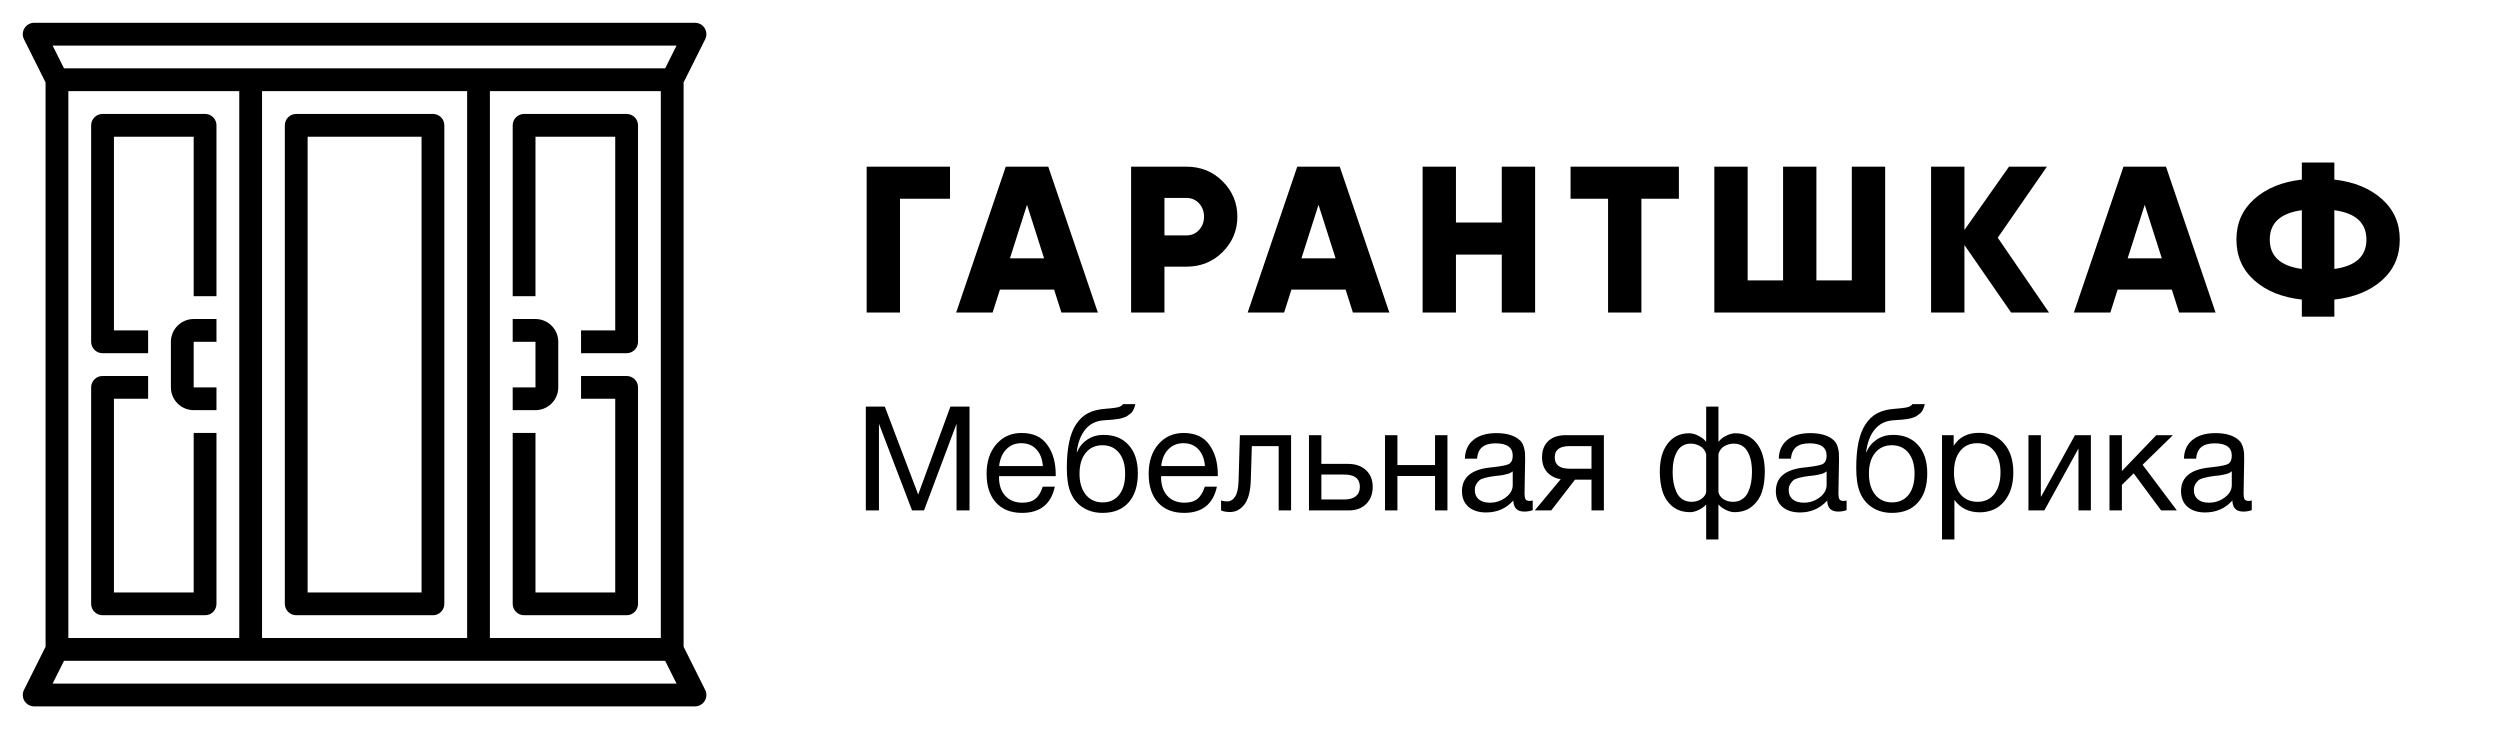 <svg width="240" height="70" viewBox="0 0 240 70" fill="none" xmlns="http://www.w3.org/2000/svg">
<g clip-path="url(#clip0_67_142)">
<path d="M83.12 39.032H84.94L88.146 47.474L91.24 39.032H93.074V49H91.828V40.684L88.706 49H87.558L84.38 40.684V49H83.12V39.032ZM101.265 46.718C100.901 48.398 99.851 49.238 98.115 49.238C97.051 49.238 96.216 48.907 95.609 48.244C95.012 47.581 94.713 46.662 94.713 45.486C94.713 44.319 95.021 43.377 95.637 42.658C96.263 41.93 97.075 41.566 98.073 41.566C99.184 41.566 100.005 41.944 100.537 42.7C101.079 43.447 101.349 44.394 101.349 45.542V45.71H95.917L95.903 45.794C95.903 46.559 96.104 47.161 96.505 47.6C96.907 48.039 97.457 48.258 98.157 48.258C98.68 48.258 99.091 48.137 99.389 47.894C99.697 47.651 99.935 47.259 100.103 46.718H101.265ZM100.117 44.744C100.061 44.053 99.851 43.517 99.487 43.134C99.123 42.742 98.643 42.546 98.045 42.546C97.467 42.546 96.986 42.742 96.603 43.134C96.221 43.526 95.992 44.063 95.917 44.744H100.117ZM103.283 40.768C103.6 40.273 103.983 39.909 104.431 39.676C104.879 39.433 105.448 39.289 106.139 39.242C106.914 39.186 107.385 39.111 107.553 39.018C107.665 38.962 107.749 38.887 107.805 38.794H108.995C108.967 38.943 108.925 39.079 108.869 39.2C108.822 39.321 108.766 39.429 108.701 39.522C108.645 39.606 108.561 39.685 108.449 39.76C108.346 39.835 108.258 39.9 108.183 39.956C108.108 40.003 107.996 40.049 107.847 40.096C107.707 40.133 107.595 40.166 107.511 40.194C107.427 40.213 107.296 40.231 107.119 40.25C106.951 40.269 106.83 40.283 106.755 40.292C106.68 40.301 106.545 40.311 106.349 40.32C106.153 40.329 106.027 40.339 105.971 40.348C105.206 40.404 104.608 40.703 104.179 41.244C103.75 41.776 103.479 42.49 103.367 43.386H103.409C103.614 42.891 103.941 42.495 104.389 42.196C104.837 41.897 105.355 41.748 105.943 41.748C106.97 41.748 107.772 42.075 108.351 42.728C108.939 43.372 109.233 44.277 109.233 45.444C109.233 46.648 108.934 47.581 108.337 48.244C107.749 48.907 106.918 49.238 105.845 49.238C104.968 49.238 104.226 48.981 103.619 48.468C103.012 47.945 102.639 47.199 102.499 46.228C102.443 45.836 102.415 45.397 102.415 44.912C102.415 43.036 102.704 41.655 103.283 40.768ZM103.633 45.486C103.633 46.307 103.829 46.97 104.221 47.474C104.622 47.978 105.168 48.23 105.859 48.23C106.531 48.23 107.058 47.987 107.441 47.502C107.824 47.017 108.015 46.34 108.015 45.472C108.015 44.623 107.819 43.955 107.427 43.47C107.035 42.985 106.503 42.742 105.831 42.742C105.159 42.742 104.622 42.989 104.221 43.484C103.829 43.969 103.633 44.637 103.633 45.486ZM116.824 46.718C116.46 48.398 115.41 49.238 113.674 49.238C112.61 49.238 111.775 48.907 111.168 48.244C110.571 47.581 110.272 46.662 110.272 45.486C110.272 44.319 110.58 43.377 111.196 42.658C111.821 41.93 112.633 41.566 113.632 41.566C114.743 41.566 115.564 41.944 116.096 42.7C116.637 43.447 116.908 44.394 116.908 45.542V45.71H111.476L111.462 45.794C111.462 46.559 111.663 47.161 112.064 47.6C112.465 48.039 113.016 48.258 113.716 48.258C114.239 48.258 114.649 48.137 114.948 47.894C115.256 47.651 115.494 47.259 115.662 46.718H116.824ZM115.676 44.744C115.62 44.053 115.41 43.517 115.046 43.134C114.682 42.742 114.201 42.546 113.604 42.546C113.025 42.546 112.545 42.742 112.162 43.134C111.779 43.526 111.551 44.063 111.476 44.744H115.676ZM123.943 41.776V49H122.753V42.826H120.177L120.079 46.018C120.051 47.119 119.851 47.917 119.477 48.412C119.104 48.907 118.637 49.154 118.077 49.154C117.732 49.154 117.447 49.103 117.223 49V48.034C117.345 48.099 117.555 48.132 117.853 48.132C118.133 48.132 118.371 47.983 118.567 47.684C118.773 47.376 118.885 46.863 118.903 46.144L119.029 41.776H123.943ZM131.135 45.136C131.564 45.528 131.779 46.065 131.779 46.746C131.779 47.427 131.569 47.973 131.149 48.384C130.738 48.795 130.183 49 129.483 49H125.661V41.776H126.851V44.534H129.427C130.136 44.534 130.705 44.735 131.135 45.136ZM129.049 45.556H126.851V47.95H129.049C129.534 47.95 129.903 47.847 130.155 47.642C130.416 47.427 130.547 47.129 130.547 46.746C130.547 45.953 130.047 45.556 129.049 45.556ZM134.152 49H132.962V41.776H134.152V44.646H137.764V41.776H138.954V49H137.764V45.696H134.152V49ZM147.14 48.048V48.972C146.897 49.065 146.626 49.112 146.328 49.112C145.646 49.112 145.296 48.757 145.278 48.048C144.596 48.813 143.724 49.196 142.66 49.196C141.95 49.196 141.386 49.014 140.966 48.65C140.555 48.286 140.35 47.787 140.35 47.152C140.35 45.864 141.204 45.113 142.912 44.898C143.024 44.879 143.187 44.861 143.402 44.842C144.214 44.749 144.713 44.641 144.9 44.52C145.114 44.371 145.222 44.114 145.222 43.75C145.222 42.957 144.676 42.56 143.584 42.56C143.024 42.56 142.599 42.677 142.31 42.91C142.02 43.134 141.848 43.507 141.792 44.03H140.63C140.648 43.255 140.924 42.653 141.456 42.224C141.988 41.795 142.72 41.58 143.654 41.58C144.671 41.58 145.427 41.813 145.922 42.28C146.08 42.429 146.197 42.625 146.272 42.868C146.346 43.111 146.388 43.311 146.398 43.47C146.407 43.619 146.412 43.848 146.412 44.156C146.412 44.511 146.402 45.047 146.384 45.766C146.365 46.485 146.356 47.021 146.356 47.376C146.356 47.637 146.388 47.824 146.454 47.936C146.528 48.039 146.659 48.09 146.846 48.09C146.92 48.09 147.018 48.076 147.14 48.048ZM145.222 45.248C145.138 45.313 145.049 45.369 144.956 45.416C144.862 45.463 144.741 45.5 144.592 45.528C144.452 45.556 144.354 45.579 144.298 45.598C144.251 45.607 144.13 45.626 143.934 45.654C143.738 45.673 143.635 45.682 143.626 45.682C143.336 45.719 143.145 45.747 143.052 45.766C142.968 45.775 142.8 45.813 142.548 45.878C142.305 45.943 142.132 46.018 142.03 46.102C141.927 46.186 141.824 46.312 141.722 46.48C141.628 46.639 141.582 46.83 141.582 47.054C141.582 47.427 141.708 47.721 141.96 47.936C142.221 48.151 142.576 48.258 143.024 48.258C143.593 48.258 144.102 48.09 144.55 47.754C144.998 47.418 145.222 47.021 145.222 46.564V45.248ZM153.973 49H152.783V46.046H151.201L148.919 49H147.337L149.829 46.004C149.297 45.92 148.863 45.696 148.527 45.332C148.201 44.959 148.037 44.483 148.037 43.904C148.037 43.232 148.238 42.709 148.639 42.336C149.041 41.963 149.596 41.776 150.305 41.776H153.973V49ZM152.783 42.826H150.683C149.731 42.826 149.255 43.185 149.255 43.904C149.255 44.632 149.731 44.996 150.683 44.996H152.783V42.826ZM169.421 45.276C169.421 45.995 169.333 46.634 169.155 47.194C168.978 47.754 168.661 48.225 168.203 48.608C167.755 48.981 167.191 49.168 166.509 49.168C166.248 49.168 165.968 49.093 165.669 48.944C165.371 48.795 165.147 48.631 164.997 48.454H164.969V51.786H163.793V48.454H163.765C163.616 48.631 163.392 48.795 163.093 48.944C162.795 49.093 162.515 49.168 162.253 49.168C161.572 49.168 161.003 48.981 160.545 48.608C160.097 48.225 159.785 47.754 159.607 47.194C159.43 46.634 159.341 45.995 159.341 45.276C159.341 44.137 159.593 43.241 160.097 42.588C160.601 41.925 161.287 41.594 162.155 41.594C162.454 41.594 162.757 41.678 163.065 41.846C163.383 42.005 163.611 42.182 163.751 42.378H163.793V39.032H164.969V42.378H165.011C165.151 42.182 165.375 42.005 165.683 41.846C166.001 41.678 166.309 41.594 166.607 41.594C167.475 41.594 168.161 41.925 168.665 42.588C169.169 43.241 169.421 44.137 169.421 45.276ZM168.189 45.304C168.189 44.473 168.045 43.815 167.755 43.33C167.466 42.835 167.027 42.588 166.439 42.588C166.131 42.588 165.833 42.667 165.543 42.826C165.263 42.985 165.072 43.241 164.969 43.596V47.236C165.016 47.497 165.17 47.721 165.431 47.908C165.702 48.085 166.015 48.174 166.369 48.174C166.715 48.174 167.009 48.09 167.251 47.922C167.503 47.754 167.695 47.525 167.825 47.236C167.956 46.937 168.049 46.634 168.105 46.326C168.161 46.009 168.189 45.668 168.189 45.304ZM163.793 47.236V43.596C163.691 43.241 163.495 42.985 163.205 42.826C162.925 42.667 162.631 42.588 162.323 42.588C161.735 42.588 161.297 42.835 161.007 43.33C160.718 43.815 160.573 44.473 160.573 45.304C160.573 45.668 160.601 46.009 160.657 46.326C160.713 46.634 160.807 46.937 160.937 47.236C161.068 47.525 161.255 47.754 161.497 47.922C161.749 48.09 162.048 48.174 162.393 48.174C162.748 48.174 163.056 48.085 163.317 47.908C163.588 47.721 163.747 47.497 163.793 47.236ZM177.273 48.048V48.972C177.03 49.065 176.759 49.112 176.461 49.112C175.779 49.112 175.429 48.757 175.411 48.048C174.729 48.813 173.857 49.196 172.793 49.196C172.083 49.196 171.519 49.014 171.099 48.65C170.688 48.286 170.483 47.787 170.483 47.152C170.483 45.864 171.337 45.113 173.045 44.898C173.157 44.879 173.32 44.861 173.535 44.842C174.347 44.749 174.846 44.641 175.033 44.52C175.247 44.371 175.355 44.114 175.355 43.75C175.355 42.957 174.809 42.56 173.717 42.56C173.157 42.56 172.732 42.677 172.443 42.91C172.153 43.134 171.981 43.507 171.925 44.03H170.763C170.781 43.255 171.057 42.653 171.589 42.224C172.121 41.795 172.853 41.58 173.787 41.58C174.804 41.58 175.56 41.813 176.055 42.28C176.213 42.429 176.33 42.625 176.405 42.868C176.479 43.111 176.521 43.311 176.531 43.47C176.54 43.619 176.545 43.848 176.545 44.156C176.545 44.511 176.535 45.047 176.517 45.766C176.498 46.485 176.489 47.021 176.489 47.376C176.489 47.637 176.521 47.824 176.587 47.936C176.661 48.039 176.792 48.09 176.979 48.09C177.053 48.09 177.151 48.076 177.273 48.048ZM175.355 45.248C175.271 45.313 175.182 45.369 175.089 45.416C174.995 45.463 174.874 45.5 174.725 45.528C174.585 45.556 174.487 45.579 174.431 45.598C174.384 45.607 174.263 45.626 174.067 45.654C173.871 45.673 173.768 45.682 173.759 45.682C173.469 45.719 173.278 45.747 173.185 45.766C173.101 45.775 172.933 45.813 172.681 45.878C172.438 45.943 172.265 46.018 172.163 46.102C172.06 46.186 171.957 46.312 171.855 46.48C171.761 46.639 171.715 46.83 171.715 47.054C171.715 47.427 171.841 47.721 172.093 47.936C172.354 48.151 172.709 48.258 173.157 48.258C173.726 48.258 174.235 48.09 174.683 47.754C175.131 47.418 175.355 47.021 175.355 46.564V45.248ZM179.066 40.768C179.383 40.273 179.766 39.909 180.214 39.676C180.662 39.433 181.231 39.289 181.922 39.242C182.697 39.186 183.168 39.111 183.336 39.018C183.448 38.962 183.532 38.887 183.588 38.794H184.778C184.75 38.943 184.708 39.079 184.652 39.2C184.605 39.321 184.549 39.429 184.484 39.522C184.428 39.606 184.344 39.685 184.232 39.76C184.129 39.835 184.041 39.9 183.966 39.956C183.891 40.003 183.779 40.049 183.63 40.096C183.49 40.133 183.378 40.166 183.294 40.194C183.21 40.213 183.079 40.231 182.902 40.25C182.734 40.269 182.613 40.283 182.538 40.292C182.463 40.301 182.328 40.311 182.132 40.32C181.936 40.329 181.81 40.339 181.754 40.348C180.989 40.404 180.391 40.703 179.962 41.244C179.533 41.776 179.262 42.49 179.15 43.386H179.192C179.397 42.891 179.724 42.495 180.172 42.196C180.62 41.897 181.138 41.748 181.726 41.748C182.753 41.748 183.555 42.075 184.134 42.728C184.722 43.372 185.016 44.277 185.016 45.444C185.016 46.648 184.717 47.581 184.12 48.244C183.532 48.907 182.701 49.238 181.628 49.238C180.751 49.238 180.009 48.981 179.402 48.468C178.795 47.945 178.422 47.199 178.282 46.228C178.226 45.836 178.198 45.397 178.198 44.912C178.198 43.036 178.487 41.655 179.066 40.768ZM179.416 45.486C179.416 46.307 179.612 46.97 180.004 47.474C180.405 47.978 180.951 48.23 181.642 48.23C182.314 48.23 182.841 47.987 183.224 47.502C183.607 47.017 183.798 46.34 183.798 45.472C183.798 44.623 183.602 43.955 183.21 43.47C182.818 42.985 182.286 42.742 181.614 42.742C180.942 42.742 180.405 42.989 180.004 43.484C179.612 43.969 179.416 44.637 179.416 45.486ZM187.553 41.776V42.798C188.076 41.967 188.888 41.552 189.989 41.552C190.997 41.552 191.795 41.893 192.383 42.574C192.98 43.255 193.279 44.179 193.279 45.346C193.279 46.513 192.985 47.446 192.397 48.146C191.818 48.837 191.034 49.182 190.045 49.182C189.009 49.182 188.202 48.785 187.623 47.992V51.786H186.433V41.776H187.553ZM189.807 42.546C189.116 42.546 188.57 42.798 188.169 43.302C187.777 43.797 187.581 44.483 187.581 45.36C187.581 46.237 187.782 46.928 188.183 47.432C188.594 47.927 189.149 48.174 189.849 48.174C190.53 48.174 191.067 47.922 191.459 47.418C191.851 46.914 192.047 46.228 192.047 45.36C192.047 44.483 191.846 43.797 191.445 43.302C191.053 42.798 190.507 42.546 189.807 42.546ZM196.258 49H194.732V41.776H195.922V47.67H195.95L199.198 41.776H200.724V49H199.534V43.106H199.506L196.258 49ZM208.979 49H207.467L204.835 45.444L203.701 46.55V49H202.511V41.776H203.701V45.22L207.005 41.776H208.601L205.689 44.618L208.979 49ZM216.169 48.048V48.972C215.926 49.065 215.656 49.112 215.357 49.112C214.676 49.112 214.326 48.757 214.307 48.048C213.626 48.813 212.753 49.196 211.689 49.196C210.98 49.196 210.415 49.014 209.995 48.65C209.584 48.286 209.379 47.787 209.379 47.152C209.379 45.864 210.233 45.113 211.941 44.898C212.053 44.879 212.216 44.861 212.431 44.842C213.243 44.749 213.742 44.641 213.929 44.52C214.144 44.371 214.251 44.114 214.251 43.75C214.251 42.957 213.705 42.56 212.613 42.56C212.053 42.56 211.628 42.677 211.339 42.91C211.05 43.134 210.877 43.507 210.821 44.03H209.659C209.678 43.255 209.953 42.653 210.485 42.224C211.017 41.795 211.75 41.58 212.683 41.58C213.7 41.58 214.456 41.813 214.951 42.28C215.11 42.429 215.226 42.625 215.301 42.868C215.376 43.111 215.418 43.311 215.427 43.47C215.436 43.619 215.441 43.848 215.441 44.156C215.441 44.511 215.432 45.047 215.413 45.766C215.394 46.485 215.385 47.021 215.385 47.376C215.385 47.637 215.418 47.824 215.483 47.936C215.558 48.039 215.688 48.09 215.875 48.09C215.95 48.09 216.048 48.076 216.169 48.048ZM214.251 45.248C214.167 45.313 214.078 45.369 213.985 45.416C213.892 45.463 213.77 45.5 213.621 45.528C213.481 45.556 213.383 45.579 213.327 45.598C213.28 45.607 213.159 45.626 212.963 45.654C212.767 45.673 212.664 45.682 212.655 45.682C212.366 45.719 212.174 45.747 212.081 45.766C211.997 45.775 211.829 45.813 211.577 45.878C211.334 45.943 211.162 46.018 211.059 46.102C210.956 46.186 210.854 46.312 210.751 46.48C210.658 46.639 210.611 46.83 210.611 47.054C210.611 47.427 210.737 47.721 210.989 47.936C211.25 48.151 211.605 48.258 212.053 48.258C212.622 48.258 213.131 48.09 213.579 47.754C214.027 47.418 214.251 47.021 214.251 46.564V45.248Z" fill="#000000"/>
<path d="M83.2 16H91.2V19.08H86.4V30H83.2V16ZM105.393 30H101.893L101.193 27.8H95.993L95.293 30H91.793L96.553 16H100.633L105.393 30ZM98.593 19.66L96.953 24.8H100.233L98.593 19.66ZM108.587 16H113.887C115.273 16 116.433 16.467 117.367 17.4C118.313 18.347 118.787 19.48 118.787 20.8C118.787 22.12 118.313 23.253 117.367 24.2C116.433 25.133 115.273 25.6 113.887 25.6H111.787V30H108.587V16ZM111.787 22.6H113.887C114.38 22.6 114.787 22.427 115.107 22.08C115.427 21.733 115.587 21.307 115.587 20.8C115.587 20.293 115.427 19.867 115.107 19.52C114.787 19.173 114.38 19 113.887 19H111.787V22.6ZM133.377 30H129.877L129.177 27.8H123.977L123.277 30H119.777L124.537 16H128.617L133.377 30ZM126.577 19.66L124.937 24.8H128.217L126.577 19.66ZM144.171 21.36V16H147.371V30H144.171V24.44H139.771V30H136.571V16H139.771V21.36H144.171ZM150.774 16H161.174V19.08H157.574V30H154.374V19.08H150.774V16ZM177.775 26.92V16H180.975V30H164.575V16H167.775V26.92H171.175V16H174.375V26.92H177.775ZM191.784 22.82L196.704 30H193.064L188.584 23.52V30H185.384V16H188.584V22.08L192.864 16H196.504L191.784 22.82ZM212.694 30H209.194L208.494 27.8H203.294L202.594 30H199.094L203.854 16H207.934L212.694 30ZM205.894 19.66L204.254 24.8H207.534L205.894 19.66ZM224.097 28.76V30.4H220.977V28.76C219.07 28.547 217.544 27.927 216.397 26.9C215.264 25.887 214.697 24.587 214.697 23C214.697 21.427 215.264 20.133 216.397 19.12C217.557 18.08 219.084 17.453 220.977 17.24V15.6H224.097V17.24C225.99 17.453 227.517 18.08 228.677 19.12C229.81 20.133 230.377 21.427 230.377 23C230.377 24.587 229.81 25.887 228.677 26.9C227.53 27.927 226.004 28.547 224.097 28.76ZM220.977 25.82V20.18C218.924 20.46 217.897 21.4 217.897 23C217.897 24.6 218.924 25.54 220.977 25.82ZM224.097 20.18V25.82C226.15 25.54 227.177 24.6 227.177 23C227.177 21.4 226.15 20.46 224.097 20.18Z" fill="#000000"/>
<path d="M67.697 3.77C67.78 3.604 67.82 3.418 67.811 3.232C67.803 3.046 67.747 2.865 67.649 2.706C67.551 2.548 67.414 2.417 67.251 2.326C67.088 2.235 66.905 2.187 66.719 2.188H3.281C3.095 2.187 2.911 2.235 2.749 2.326C2.586 2.417 2.449 2.548 2.351 2.706C2.253 2.865 2.197 3.046 2.189 3.232C2.18 3.418 2.22 3.604 2.303 3.77L4.375 7.914V62.086L2.303 66.23C2.22 66.396 2.18 66.582 2.189 66.768C2.197 66.954 2.253 67.135 2.351 67.294C2.449 67.452 2.586 67.583 2.749 67.674C2.911 67.765 3.095 67.812 3.281 67.812H66.719C66.905 67.812 67.088 67.765 67.251 67.674C67.414 67.583 67.551 67.452 67.649 67.294C67.747 67.135 67.803 66.954 67.811 66.768C67.82 66.582 67.78 66.396 67.697 66.23L65.625 62.086V7.914L67.697 3.77ZM6.562 8.75H22.969V61.25H6.562V8.75ZM25.156 8.75H44.844V61.25H25.156V8.75ZM47.031 8.75H63.438V61.25H47.031V8.75ZM64.949 4.375L63.855 6.562H6.145L5.051 4.375H64.949ZM5.051 65.625L6.145 63.438H63.855L64.949 65.625H5.051Z" fill="#000000"/>
<path d="M19.688 10.938H9.844C9.7 10.938 9.558 10.966 9.425 11.021C9.292 11.076 9.172 11.156 9.07 11.258C8.969 11.359 8.888 11.48 8.833 11.613C8.778 11.745 8.75 11.888 8.75 12.031V32.812C8.75 32.956 8.778 33.098 8.833 33.231C8.888 33.364 8.969 33.484 9.07 33.586C9.172 33.688 9.292 33.768 9.425 33.823C9.558 33.878 9.7 33.906 9.844 33.906H14.219V31.719H10.938V13.125H18.594V28.438H20.781V12.031C20.781 11.888 20.753 11.745 20.698 11.613C20.643 11.48 20.562 11.359 20.461 11.258C20.359 11.156 20.239 11.076 20.106 11.021C19.973 10.966 19.831 10.938 19.688 10.938Z" fill="#000000"/>
<path d="M16.406 32.812V37.188C16.407 37.767 16.638 38.324 17.048 38.734C17.458 39.144 18.014 39.374 18.594 39.375H20.781V37.188H18.594V32.812H20.781V30.625H18.594C18.014 30.626 17.458 30.856 17.048 31.266C16.638 31.677 16.407 32.233 16.406 32.812Z" fill="#000000"/>
<path d="M18.594 56.875H10.938V38.281H14.219V36.094H9.844C9.7 36.094 9.558 36.122 9.425 36.177C9.292 36.232 9.172 36.312 9.07 36.414C8.969 36.516 8.888 36.636 8.833 36.769C8.778 36.902 8.75 37.044 8.75 37.188V57.969C8.75 58.112 8.778 58.255 8.833 58.387C8.888 58.52 8.969 58.641 9.07 58.742C9.172 58.844 9.292 58.924 9.425 58.979C9.558 59.034 9.7 59.062 9.844 59.062H19.688C19.831 59.062 19.973 59.034 20.106 58.979C20.239 58.924 20.359 58.844 20.461 58.742C20.562 58.641 20.643 58.52 20.698 58.387C20.753 58.255 20.781 58.112 20.781 57.969V41.562H18.594V56.875Z" fill="#000000"/>
<path d="M60.156 10.938H50.312C50.169 10.938 50.027 10.966 49.894 11.021C49.761 11.076 49.641 11.156 49.539 11.258C49.438 11.359 49.357 11.48 49.302 11.613C49.247 11.745 49.219 11.888 49.219 12.031V28.438H51.406V13.125H59.062V31.719H55.781V33.906H60.156C60.3 33.906 60.442 33.878 60.575 33.823C60.708 33.768 60.828 33.688 60.93 33.586C61.031 33.484 61.112 33.364 61.167 33.231C61.222 33.098 61.25 32.956 61.25 32.812V12.031C61.25 11.888 61.222 11.745 61.167 11.613C61.112 11.48 61.031 11.359 60.93 11.258C60.828 11.156 60.708 11.076 60.575 11.021C60.442 10.966 60.3 10.938 60.156 10.938Z" fill="#000000"/>
<path d="M53.594 37.188V32.812C53.593 32.233 53.362 31.677 52.952 31.266C52.542 30.856 51.986 30.626 51.406 30.625H49.219V32.812H51.406V37.188H49.219V39.375H51.406C51.986 39.374 52.542 39.144 52.952 38.734C53.362 38.324 53.593 37.767 53.594 37.188Z" fill="#000000"/>
<path d="M60.156 36.094H55.781V38.281H59.062V56.875H51.406V41.562H49.219V57.969C49.219 58.112 49.247 58.255 49.302 58.387C49.357 58.52 49.438 58.641 49.539 58.742C49.641 58.844 49.761 58.924 49.894 58.979C50.027 59.034 50.169 59.062 50.312 59.062H60.156C60.3 59.062 60.442 59.034 60.575 58.979C60.708 58.924 60.828 58.844 60.93 58.742C61.031 58.641 61.112 58.52 61.167 58.387C61.222 58.255 61.25 58.112 61.25 57.969V37.188C61.25 37.044 61.222 36.902 61.167 36.769C61.112 36.636 61.031 36.516 60.93 36.414C60.828 36.312 60.708 36.232 60.575 36.177C60.442 36.122 60.3 36.094 60.156 36.094Z" fill="#000000"/>
<path d="M41.562 10.938H28.438C28.294 10.938 28.152 10.966 28.019 11.021C27.886 11.076 27.766 11.156 27.664 11.258C27.562 11.359 27.482 11.48 27.427 11.613C27.372 11.745 27.344 11.888 27.344 12.031V57.969C27.344 58.112 27.372 58.255 27.427 58.387C27.482 58.52 27.562 58.641 27.664 58.742C27.766 58.844 27.886 58.924 28.019 58.979C28.152 59.034 28.294 59.062 28.438 59.062H41.562C41.706 59.062 41.848 59.034 41.981 58.979C42.114 58.924 42.234 58.844 42.336 58.742C42.438 58.641 42.518 58.52 42.573 58.387C42.628 58.255 42.656 58.112 42.656 57.969V12.031C42.656 11.888 42.628 11.745 42.573 11.613C42.518 11.48 42.438 11.359 42.336 11.258C42.234 11.156 42.114 11.076 41.981 11.021C41.848 10.966 41.706 10.938 41.562 10.938ZM40.469 56.875H29.531V13.125H40.469V56.875Z" fill="#000000"/>
</g>
<defs>
<clipPath id="clip0_67_142">
<rect width="240" height="70" fill="white"/>
</clipPath>
</defs>
</svg>
